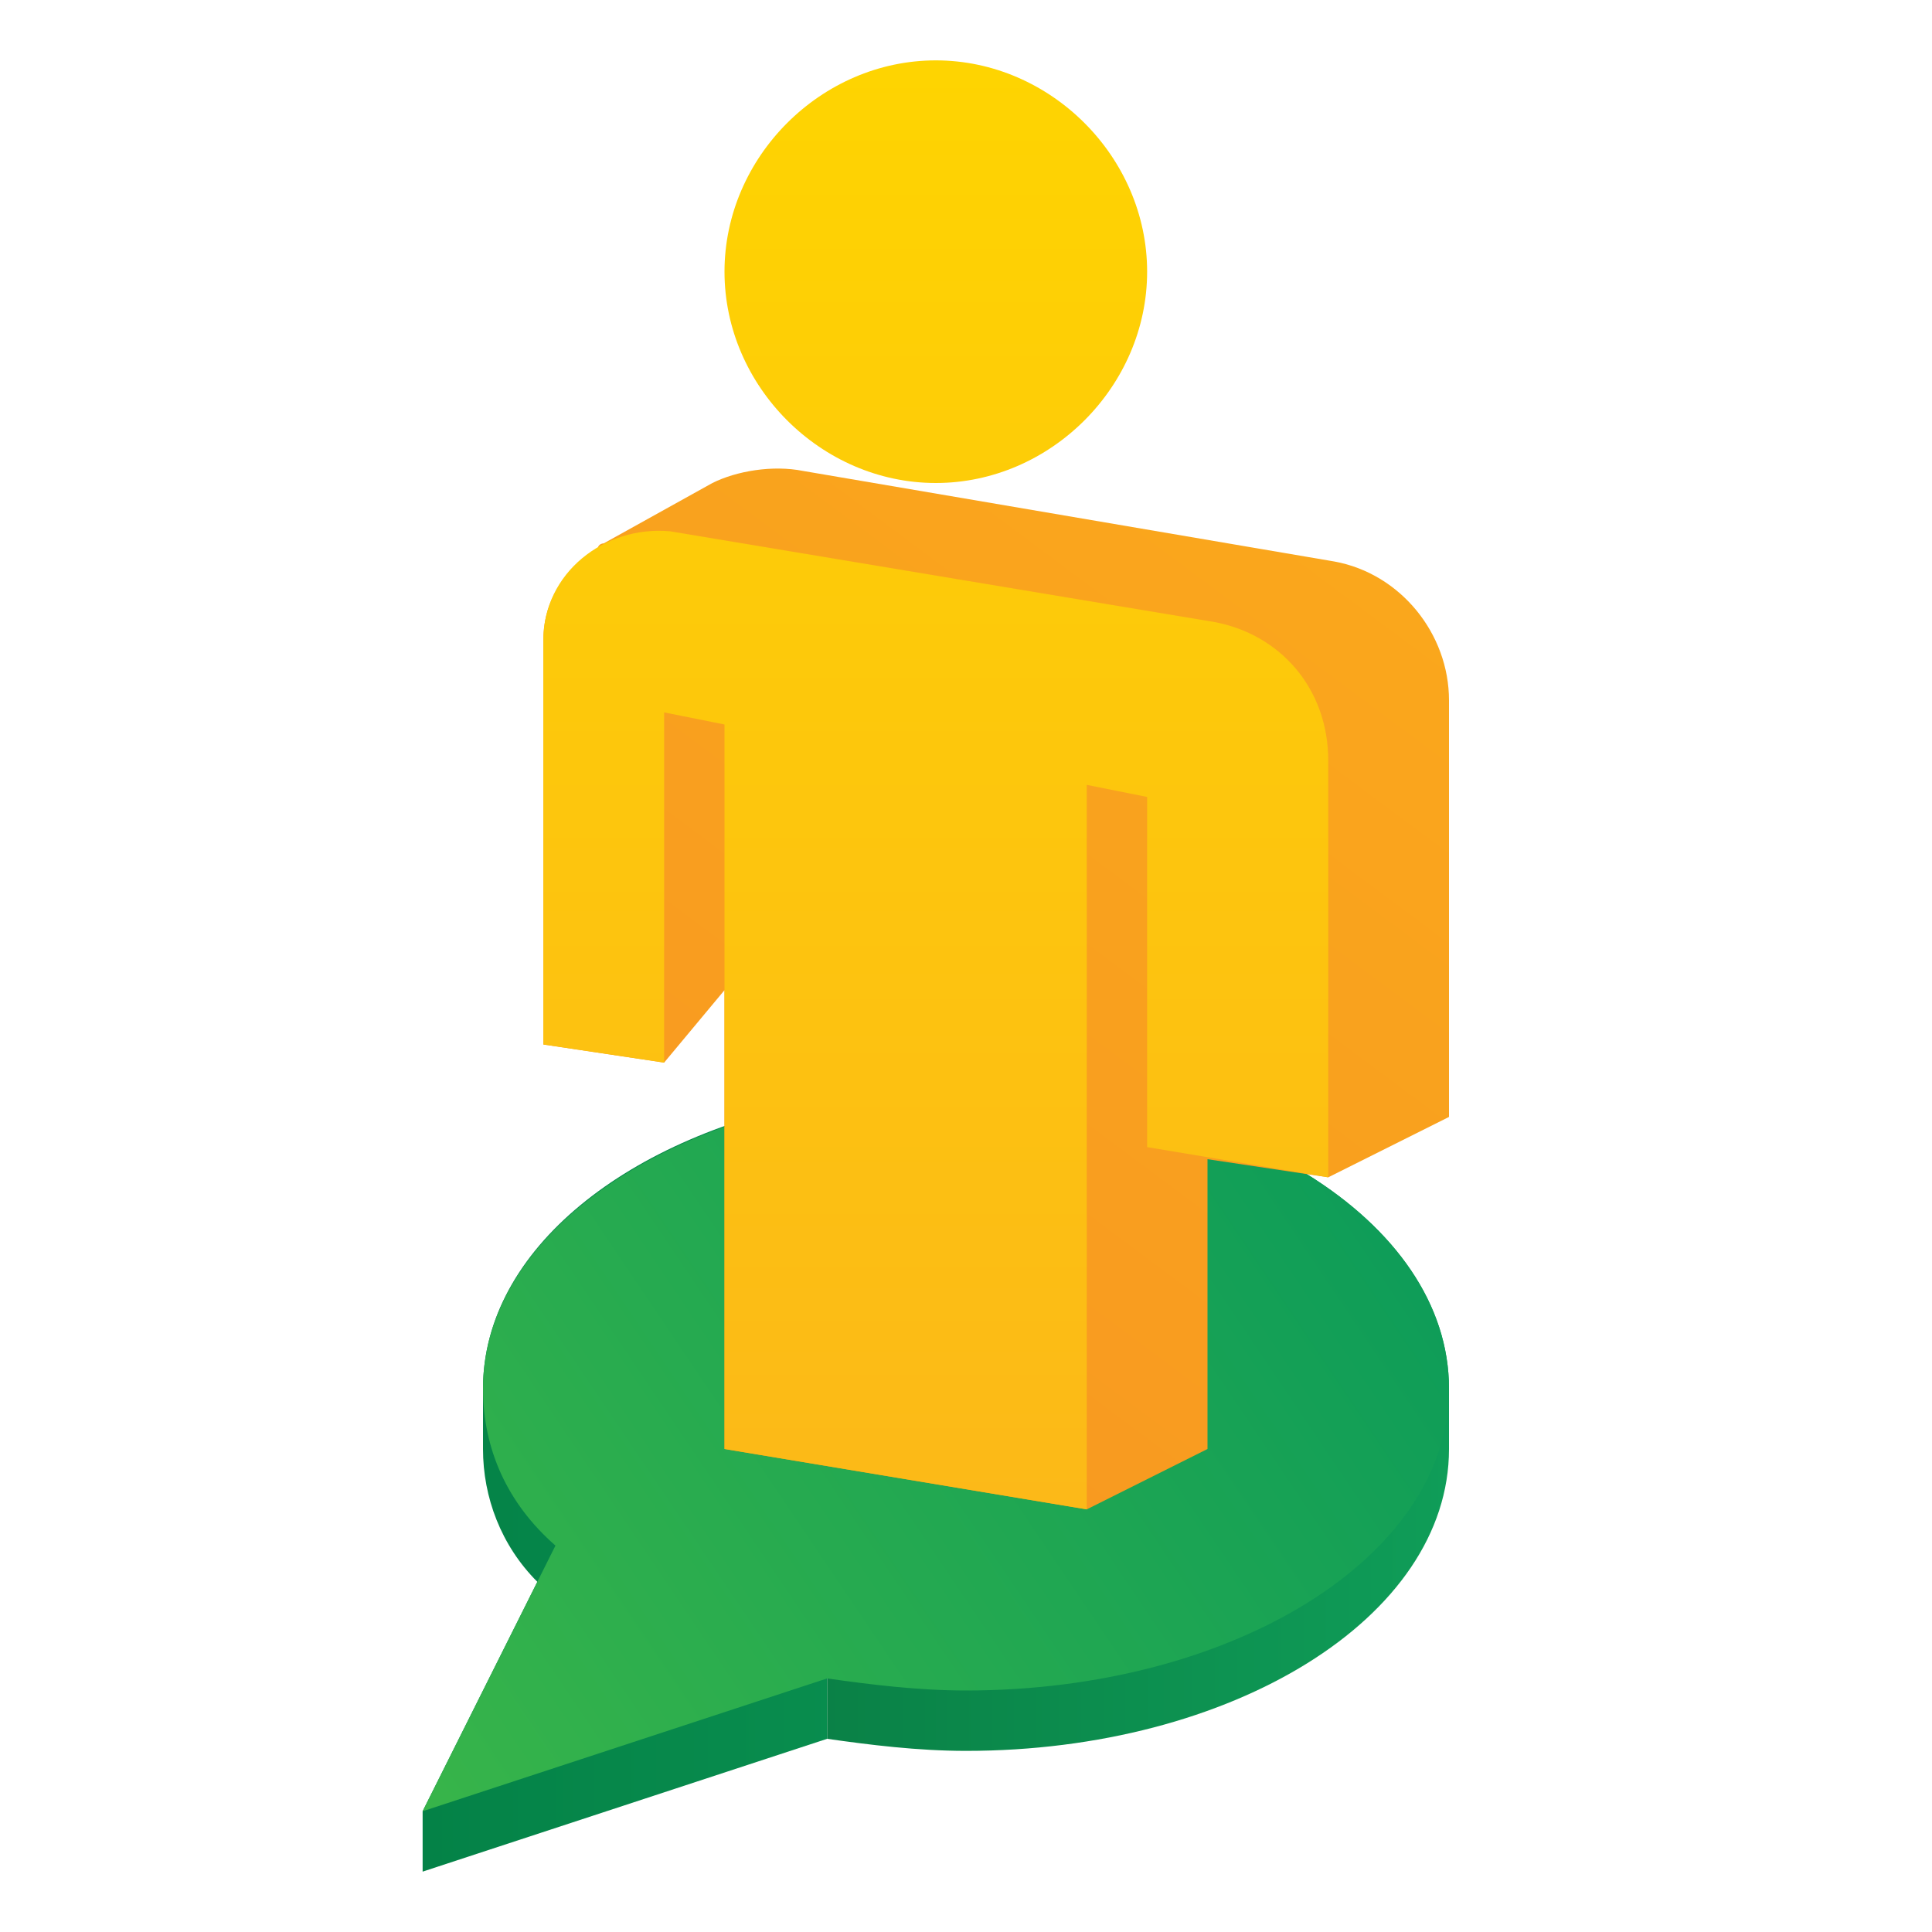 <?xml version="1.0" encoding="utf-8"?>
<!-- Generator: Adobe Illustrator 19.1.0, SVG Export Plug-In . SVG Version: 6.00 Build 0)  -->
<svg version="1.1" baseProfile="tiny" id="Layer_1" xmlns="http://www.w3.org/2000/svg" xmlns:xlink="http://www.w3.org/1999/xlink"
	 x="0px" y="0px" viewBox="0 0 32 32" xml:space="preserve">
<linearGradient id="SVGID_1_" gradientUnits="userSpaceOnUse" x1="7" y1="24.602" x2="24" y2="24.602">
	<stop  offset="0" style="stop-color:#048247"/>
	<stop  offset="1" style="stop-color:#0F9D58"/>
</linearGradient>
<path fill="url(#SVGID_1_)" d="M8,23v1c0,0.8,0.3,1.6,0.9,2.2L7,30v1l6.7-2.2V18.2C10.4,18.8,8,20.7,8,23z"/>
<linearGradient id="SVGID_2_" gradientUnits="userSpaceOnUse" x1="7" y1="23.492" x2="24" y2="23.492">
	<stop  offset="0" style="stop-color:#066F3B"/>
	<stop  offset="1" style="stop-color:#0F9D58"/>
</linearGradient>
<path fill="url(#SVGID_2_)" d="M16,18c-0.8,0-1.6,0.1-2.3,0.2v10.6c0.7,0.1,1.5,0.2,2.3,0.2c4.4,0,8-2.2,8-5v-1
	C24,20.2,20.4,18,16,18z"/>
<linearGradient id="SVGID_3_" gradientUnits="userSpaceOnUse" x1="21.916" y1="19.005" x2="6.833" y2="29.171">
	<stop  offset="0" style="stop-color:#0F9D58"/>
	<stop  offset="1" style="stop-color:#37B44A"/>
</linearGradient>
<path fill="url(#SVGID_3_)" d="M16,18c-4.4,0-8,2.2-8,5c0,1,0.4,1.9,1.2,2.6L7,30l6.7-2.2c0.7,0.1,1.5,0.2,2.3,0.2c4.4,0,8-2.2,8-5
	S20.4,18,16,18z"/>
<linearGradient id="SVGID_4_" gradientUnits="userSpaceOnUse" x1="10.34" y1="22.587" x2="21.048" y2="8.212">
	<stop  offset="0" style="stop-color:#F89821"/>
	<stop  offset="1" style="stop-color:#FAA71C"/>
</linearGradient>
<path fill="url(#SVGID_4_)" d="M22.1,9.3l-8.8-1.5c-0.5-0.1-1.1,0-1.5,0.2L10,9c0,0-0.1,0-0.1,0.1C9.4,9.4,9,9.9,9,10.6v6.7l2,0.3
	l1-1.2V24l6,1l2-1v-4.8l2,0.3l2-1v-6.9C24,10.5,23.2,9.5,22.1,9.3z"/>
<linearGradient id="SVGID_5_" gradientUnits="userSpaceOnUse" x1="15.5" y1="24.992" x2="15.5" y2="1.008">
	<stop  offset="0" style="stop-color:#FCB918"/>
	<stop  offset="1" style="stop-color:#FED401"/>
</linearGradient>
<path fill="url(#SVGID_5_)" d="M11.1,8.8l9,1.5c1.1,0.2,1.9,1.1,1.9,2.3v6.9L19,19v-5.8L18,13v12l-6-1V12l-1-0.2v5.8l-2-0.3v-6.7
	C9,9.5,10,8.7,11.1,8.8z M15.5,1C13.6,1,12,2.6,12,4.5S13.6,8,15.5,8S19,6.4,19,4.5S17.4,1,15.5,1z"/>
</svg>
